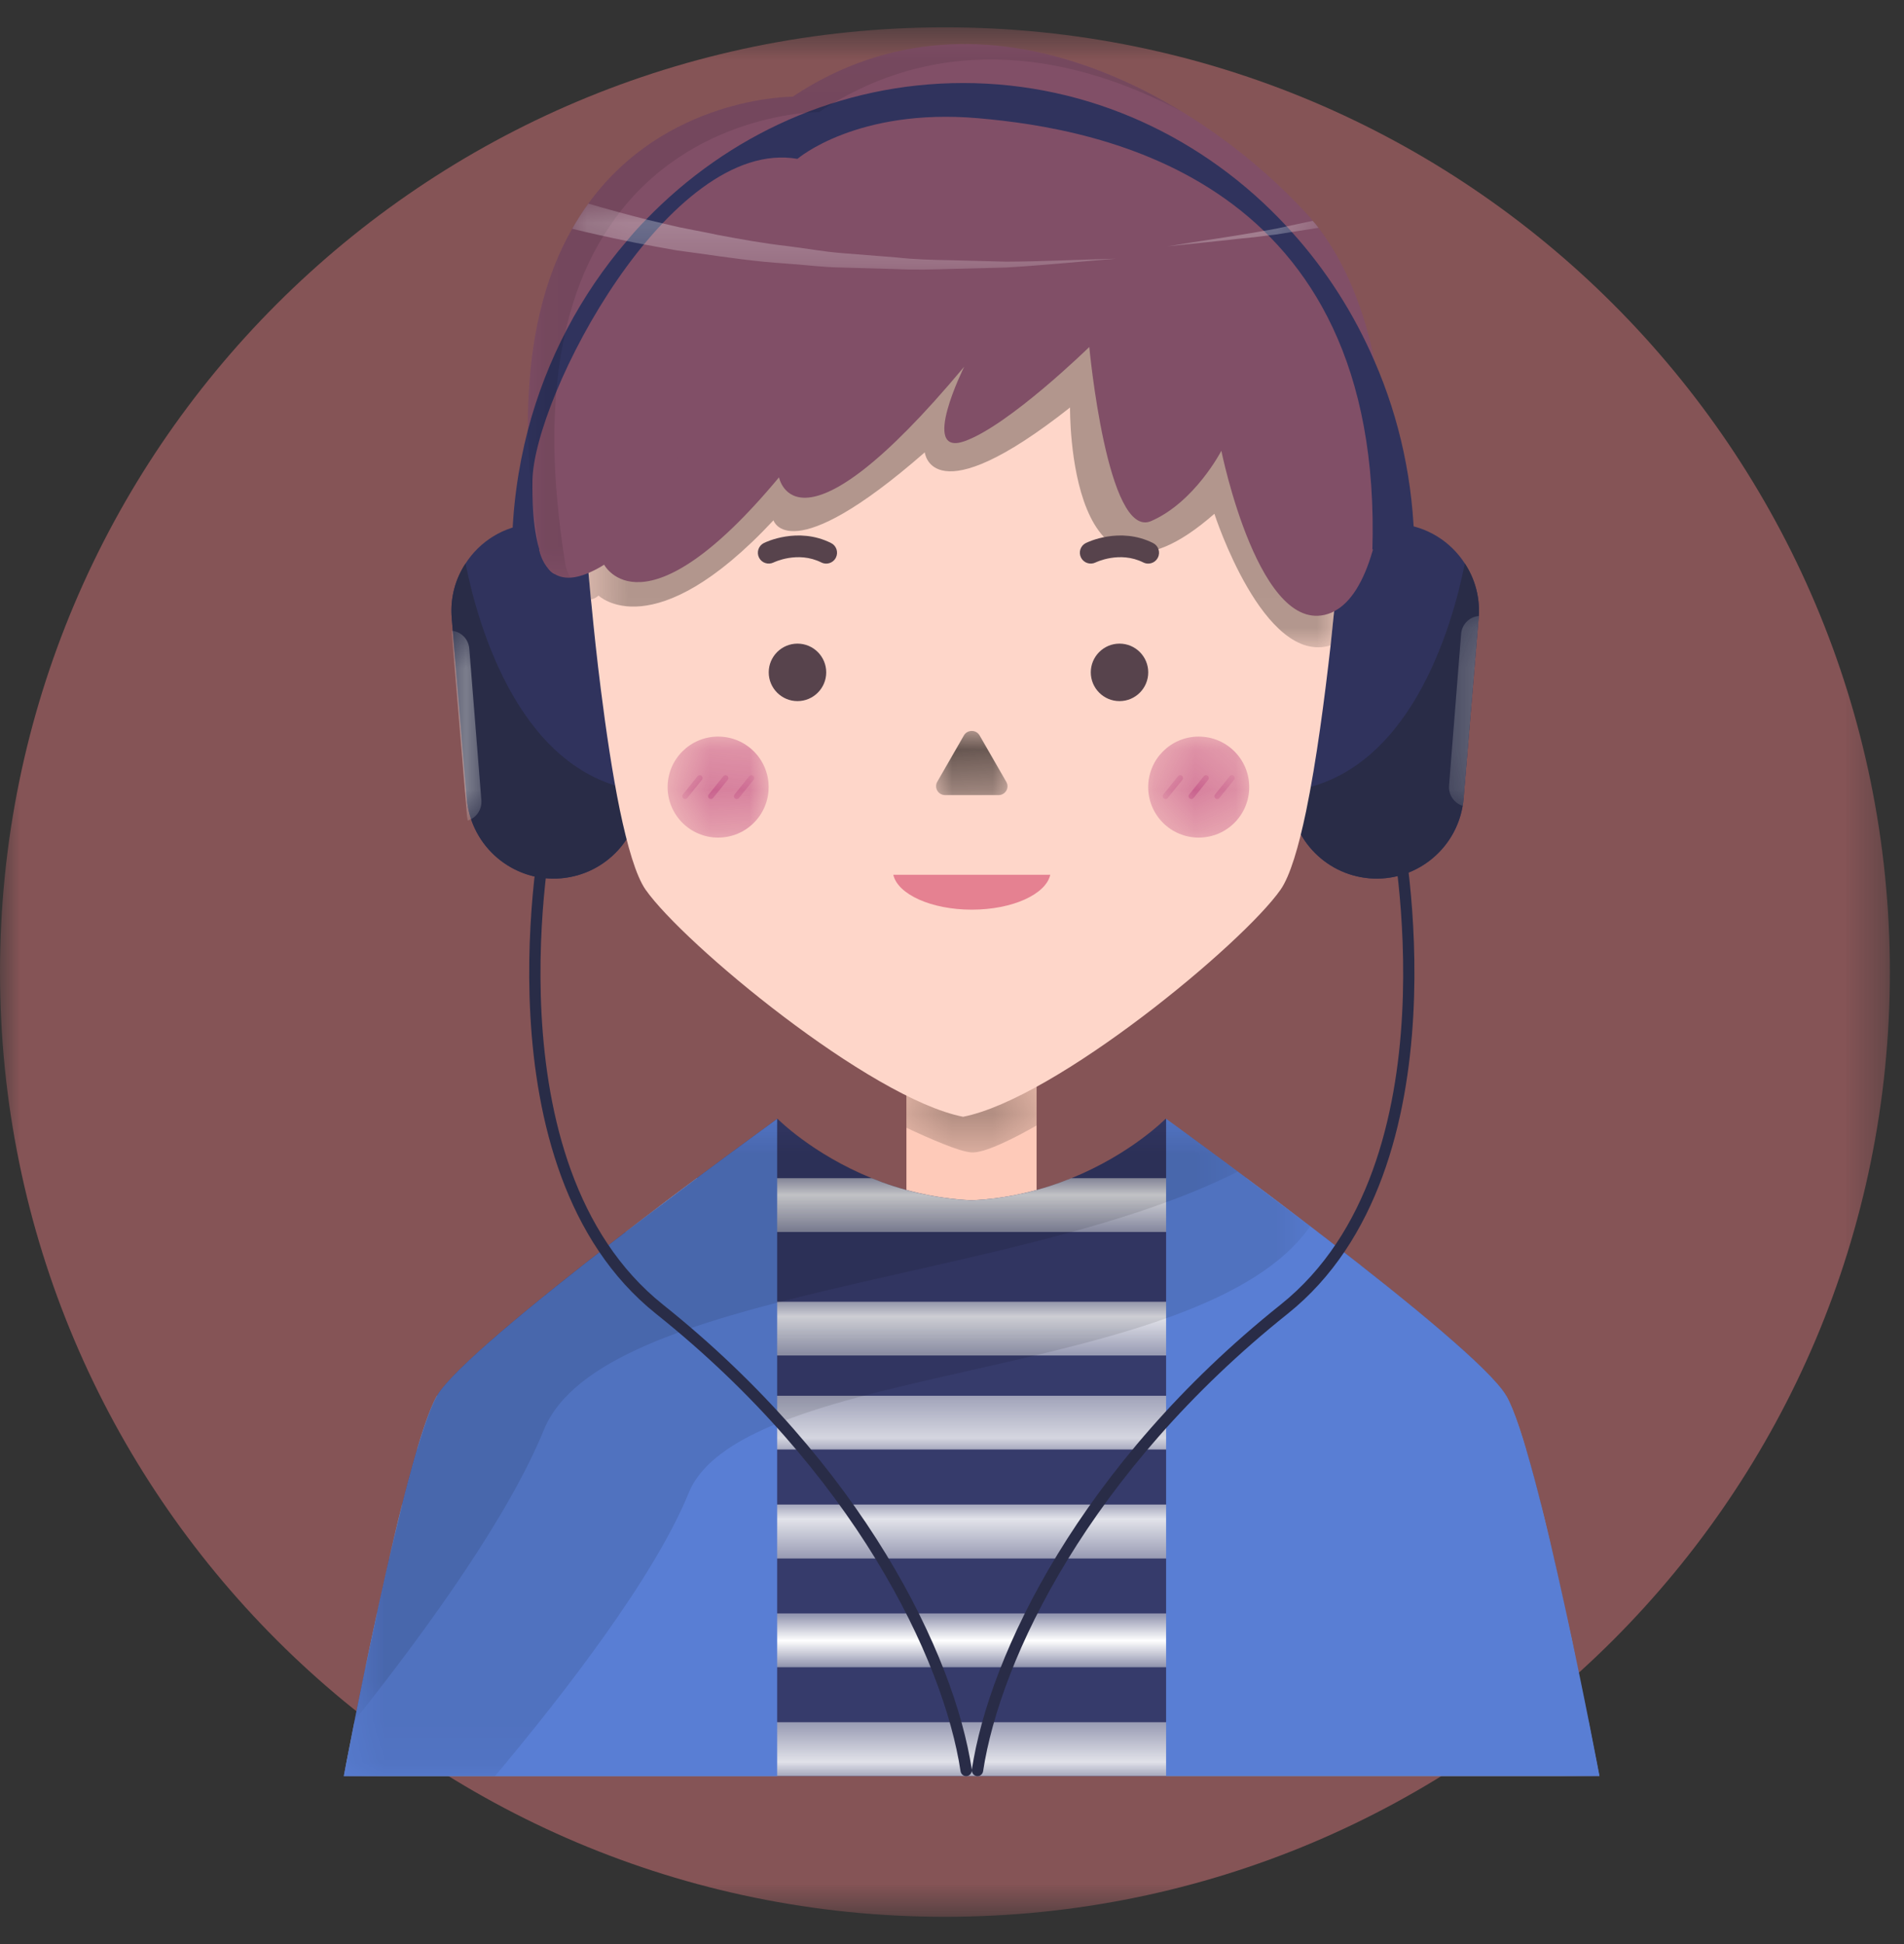 <svg width="47" height="48" viewBox="0 0 47 48" fill="none" xmlns="http://www.w3.org/2000/svg">
<rect x="0" y="0" width="47" height="48" fill="#333333" stroke="none"/>
<g opacity="0.5">
<mask id="mask0_19_1623" style="mask-type:luminance" maskUnits="userSpaceOnUse" x="0" y="0" width="47" height="48">
<path d="M0 0.675H46.651V47.325H0V0.675Z" fill="white"/>
</mask>
<g mask="url(#mask0_19_1623)">
<path d="M46.651 24C46.651 36.882 36.208 47.325 23.326 47.325C10.443 47.325 -0 36.882 -0 24C-0 11.118 10.443 0.675 23.326 0.675C36.208 0.675 46.651 11.118 46.651 24Z" fill="#D87579"/>
</g>
</g>
<path d="M25.588 29.902H22.375V26.281H25.588V29.902Z" fill="#FECAB9"/>
<g opacity="0.3">
<mask id="mask1_19_1623" style="mask-type:luminance" maskUnits="userSpaceOnUse" x="22" y="26" width="4" height="3">
<path d="M22.375 26.281H25.588V28.453H22.375V26.281Z" fill="white"/>
</mask>
<g mask="url(#mask1_19_1623)">
<path d="M25.588 26.281V27.788C25.038 28.101 24.304 28.475 23.981 28.453C23.684 28.434 22.969 28.122 22.375 27.844V26.281H25.588Z" fill="black"/>
</g>
</g>
<path d="M36.5 15.26L36.128 19.719C36.029 20.903 34.986 21.784 33.803 21.685C32.676 21.589 31.826 20.642 31.83 19.531C31.83 19.478 31.834 19.417 31.837 19.363L32.213 14.9C32.305 13.778 33.247 12.927 34.351 12.927C34.412 12.927 34.473 12.931 34.535 12.935C35.224 12.992 35.81 13.371 36.159 13.912C36.412 14.295 36.542 14.766 36.5 15.26Z" fill="#30335D"/>
<path d="M36.504 15.21C36.504 15.225 36.5 15.245 36.5 15.259L36.128 19.719C36.124 19.78 36.117 19.838 36.105 19.895C35.921 20.991 34.925 21.78 33.803 21.685C32.676 21.589 31.826 20.642 31.83 19.531C34.799 19.163 35.849 15.47 36.159 13.912C36.404 14.283 36.534 14.735 36.504 15.21Z" fill="#292C47"/>
<g opacity="0.6">
<mask id="mask2_19_1623" style="mask-type:luminance" maskUnits="userSpaceOnUse" x="35" y="15" width="2" height="5">
<path d="M35.768 15.21H36.505V19.895H35.768V15.21Z" fill="white"/>
</mask>
<g mask="url(#mask2_19_1623)">
<path d="M36.505 15.21C36.505 15.225 36.501 15.245 36.501 15.259L36.129 19.719C36.125 19.781 36.118 19.838 36.106 19.896C35.895 19.83 35.754 19.627 35.769 19.401L36.068 15.647C36.087 15.413 36.275 15.225 36.505 15.21Z" fill="#E5E5E5"/>
</g>
</g>
<path d="M11.151 15.26L11.523 19.719C11.623 20.903 12.665 21.784 13.849 21.685C14.975 21.589 15.825 20.642 15.821 19.531C15.821 19.478 15.818 19.417 15.814 19.363L15.438 14.9C15.347 13.778 14.404 12.927 13.301 12.927C13.239 12.927 13.178 12.931 13.117 12.935C12.427 12.992 11.841 13.371 11.492 13.912C11.24 14.295 11.109 14.766 11.151 15.26Z" fill="#30335D"/>
<path d="M11.148 15.21C11.148 15.225 11.151 15.245 11.151 15.259L11.523 19.719C11.527 19.78 11.534 19.838 11.546 19.895C11.73 20.991 12.726 21.78 13.848 21.685C14.975 21.589 15.825 20.642 15.821 19.531C12.852 19.163 11.803 15.47 11.492 13.912C11.247 14.283 11.117 14.735 11.148 15.21Z" fill="#292C47"/>
<g opacity="0.6">
<mask id="mask3_19_1623" style="mask-type:luminance" maskUnits="userSpaceOnUse" x="11" y="15" width="1" height="6">
<path d="M11.147 15.574H11.884V20.259H11.147V15.574Z" fill="white"/>
</mask>
<g mask="url(#mask3_19_1623)">
<path d="M11.147 15.574C11.147 15.589 11.151 15.609 11.151 15.624L11.523 20.083C11.527 20.145 11.534 20.202 11.546 20.26C11.757 20.194 11.898 19.991 11.883 19.765L11.584 16.011C11.565 15.777 11.377 15.589 11.147 15.574Z" fill="#E5E5E5"/>
</g>
</g>
<path d="M33.083 13.421C33.083 13.421 33.037 14.03 32.949 14.926C32.93 15.125 32.907 15.336 32.884 15.562C32.873 15.681 32.857 15.807 32.846 15.934C32.7 17.225 32.497 18.792 32.241 20.029C32.057 20.911 31.846 21.627 31.612 21.964C30.677 23.301 26.073 27.117 23.774 27.573C21.472 27.117 16.871 23.301 15.935 21.964C15.698 21.623 15.487 20.891 15.3 19.995C15.116 19.098 14.959 18.033 14.832 17.026C14.736 16.271 14.66 15.547 14.603 14.949C14.599 14.899 14.591 14.85 14.587 14.8C14.514 14.045 14.472 13.521 14.465 13.432V13.421C14.537 10.666 15.104 8.693 15.924 7.287C16.05 7.073 16.181 6.87 16.319 6.682C17.985 4.368 20.418 3.92 22.046 3.92C23.069 3.92 23.774 4.096 23.774 4.096C23.774 4.096 23.831 4.081 23.939 4.061C24.203 4.008 24.774 3.92 25.502 3.92C25.743 3.92 26.004 3.931 26.276 3.954C27.598 4.073 29.218 4.533 30.547 5.874C31.567 6.9 32.413 8.444 32.819 10.743C32.873 11.026 32.919 11.321 32.953 11.628C33.022 12.183 33.064 12.781 33.083 13.421Z" fill="#FED6C9"/>
<g opacity="0.3">
<mask id="mask4_19_1623" style="mask-type:luminance" maskUnits="userSpaceOnUse" x="14" y="3" width="20" height="13">
<path d="M14.465 3.376H33.084V15.982H14.465V3.376Z" fill="white"/>
</mask>
<g mask="url(#mask4_19_1623)">
<path d="M33.084 13.421C33.084 13.421 33.038 14.03 32.95 14.926C32.931 15.125 32.907 15.336 32.884 15.562C32.873 15.681 32.858 15.807 32.846 15.934C31.191 16.443 29.977 12.685 29.977 12.685C26.337 15.88 26.414 10.061 26.414 10.061C22.989 12.766 22.828 11.168 22.828 11.168C19.468 14.103 19.093 12.846 19.093 12.846C16.127 16.026 14.775 14.704 14.775 14.704C14.721 14.754 14.656 14.788 14.587 14.8C14.514 14.045 14.472 13.52 14.465 13.432V13.421C14.537 10.666 15.104 8.693 15.924 7.287L16.158 7.157L23.939 4.061L25.667 3.376L26.276 3.954L31.831 9.245C31.831 9.245 32.313 9.869 32.819 10.743C32.873 11.026 32.919 11.321 32.953 11.628C33.022 12.183 33.065 12.781 33.084 13.421Z" fill="black"/>
</g>
</g>
<path d="M33.892 13.567C33.888 13.582 33.884 13.601 33.876 13.616V13.62C33.666 14.345 33.348 14.881 32.934 15.091C32.911 15.107 32.884 15.118 32.857 15.13C31.099 15.846 30.149 11.13 30.149 11.13C30.149 11.13 29.494 12.398 28.413 12.866C27.333 13.329 26.889 8.567 26.889 8.567C26.889 8.567 24.9 10.513 23.801 10.896C22.697 11.276 23.801 9.054 23.801 9.054C19.652 14.027 19.23 11.785 19.23 11.785C15.886 15.804 14.913 13.942 14.913 13.942C14.775 14.031 14.645 14.095 14.529 14.145C14.135 14.314 13.867 14.283 13.683 14.168C13.683 14.168 13.618 14.145 13.534 14.038C13.388 13.873 13.327 13.662 13.307 13.567C13.304 13.532 13.3 13.513 13.3 13.513C13.3 13.505 13.296 13.498 13.296 13.49C13.292 13.486 13.292 13.482 13.292 13.475C13.235 13.118 13.189 12.782 13.154 12.452C13.154 12.448 13.15 12.444 13.15 12.436C13.078 11.785 13.039 11.18 13.031 10.613C13.012 8.41 13.465 6.794 14.123 5.648C14.25 5.426 14.384 5.219 14.522 5.027C16.422 2.407 19.479 2.388 19.567 2.388C24.372 -0.808 29.788 2.556 32.286 5.311C32.329 5.357 32.371 5.403 32.405 5.452C32.459 5.51 32.505 5.568 32.547 5.625C33.233 6.518 33.689 7.701 33.934 8.927C34.275 10.594 34.236 12.341 33.892 13.567Z" fill="#814F67"/>
<path d="M33.934 8.927C33.424 7.743 32.731 6.663 31.888 5.728C31.85 5.682 31.804 5.636 31.762 5.59C29.739 3.407 26.904 2.05 23.774 2.05C20.728 2.05 17.962 3.338 15.951 5.418C15.782 5.59 15.621 5.767 15.472 5.95C14.338 7.272 13.495 8.858 13.032 10.613C12.787 11.555 12.649 12.544 12.637 13.566H14.135C14.154 12.103 14.468 10.712 15.016 9.463C15.016 9.46 15.02 9.46 15.02 9.456C15.549 8.238 16.303 7.153 17.227 6.253C17.387 6.096 17.552 5.947 17.721 5.801C18.663 5 19.747 4.38 20.931 3.996C20.935 3.992 20.939 3.992 20.943 3.992C21.839 3.702 22.789 3.545 23.774 3.545C24.755 3.545 25.701 3.698 26.594 3.989C27.835 4.387 28.973 5.046 29.95 5.905C29.969 5.92 29.988 5.939 30.007 5.958C31.061 6.897 31.922 8.073 32.513 9.41C33.076 10.674 33.398 12.084 33.417 13.566H34.915C34.896 11.915 34.551 10.345 33.934 8.927Z" fill="#30335D"/>
<path d="M19.685 3.922C19.685 3.922 21.147 2.658 24.147 2.919C27.146 3.18 34.17 4.403 33.876 13.62L31.89 13.858L29.59 7.921L21.104 8.005L16.126 11.755L13.681 14.166C13.681 14.166 13.114 13.972 13.143 11.873C13.171 9.786 16.517 3.376 19.685 3.922Z" fill="#814F67"/>
<g opacity="0.1">
<mask id="mask5_19_1623" style="mask-type:luminance" maskUnits="userSpaceOnUse" x="13" y="1" width="17" height="14">
<path d="M13.031 1.088H29.218V14.262H13.031V1.088Z" fill="white"/>
</mask>
<g mask="url(#mask5_19_1623)">
<path d="M29.218 2.782C26.575 1.357 23.273 0.737 20.219 2.767C20.131 2.767 17.074 2.786 15.174 5.407C15.036 5.598 14.902 5.805 14.775 6.027C14.116 7.173 13.664 8.789 13.683 10.992C13.691 11.559 13.729 12.164 13.802 12.816C13.802 12.823 13.806 12.828 13.806 12.831C13.841 13.161 13.886 13.498 13.944 13.854C13.944 13.862 13.944 13.866 13.947 13.87C13.947 13.877 13.951 13.885 13.951 13.893C13.951 13.893 13.955 13.912 13.959 13.946C13.971 14.011 14.005 14.137 14.074 14.26C13.913 14.272 13.787 14.233 13.683 14.168C13.683 14.168 13.618 14.146 13.534 14.038C13.388 13.873 13.327 13.662 13.308 13.567C13.304 13.532 13.3 13.513 13.3 13.513C13.3 13.506 13.296 13.498 13.296 13.49C13.292 13.486 13.292 13.482 13.292 13.475C13.235 13.119 13.189 12.782 13.155 12.452C13.155 12.448 13.151 12.444 13.151 12.437C13.078 11.786 13.04 11.18 13.032 10.613C13.013 8.41 13.465 6.794 14.124 5.648C14.25 5.426 14.384 5.219 14.522 5.027C16.422 2.407 19.48 2.388 19.568 2.388C22.878 0.185 26.479 1.101 29.218 2.782Z" fill="black"/>
</g>
</g>
<g opacity="0.3">
<mask id="mask6_19_1623" style="mask-type:luminance" maskUnits="userSpaceOnUse" x="14" y="5" width="19" height="2">
<path d="M14.124 5.027H32.548V6.657H14.124V5.027Z" fill="white"/>
</mask>
<g mask="url(#mask6_19_1623)">
<path d="M27.552 6.387C26.648 6.46 25.744 6.552 24.84 6.605L23.48 6.64C23.024 6.655 22.568 6.667 22.116 6.644L20.752 6.605C20.296 6.598 19.844 6.536 19.388 6.506C18.665 6.46 17.948 6.356 17.227 6.253C17.059 6.23 16.887 6.207 16.718 6.184C16.703 6.18 16.687 6.18 16.672 6.176C16.412 6.13 16.155 6.084 15.895 6.034C15.753 6.007 15.615 5.981 15.473 5.95C15.021 5.858 14.573 5.759 14.125 5.648C14.251 5.425 14.385 5.218 14.523 5.027C14.994 5.165 15.473 5.295 15.952 5.418C16.086 5.449 16.22 5.483 16.354 5.514C16.496 5.548 16.638 5.583 16.779 5.613C16.917 5.64 17.052 5.667 17.189 5.694C17.366 5.728 17.546 5.763 17.722 5.801C18.289 5.908 18.86 6.011 19.438 6.076C19.883 6.13 20.327 6.214 20.779 6.249L22.128 6.356C22.576 6.406 23.028 6.418 23.48 6.425L24.836 6.46C25.74 6.456 26.644 6.41 27.552 6.387Z" fill="white"/>
</g>
<mask id="mask7_19_1623" style="mask-type:luminance" maskUnits="userSpaceOnUse" x="14" y="5" width="19" height="2">
<path d="M14.124 5.027H32.548V6.657H14.124V5.027Z" fill="white"/>
</mask>
<g mask="url(#mask7_19_1623)">
<path d="M32.546 5.625L31.887 5.728L31.535 5.785C31.458 5.797 31.385 5.804 31.309 5.812C31.064 5.847 30.818 5.873 30.569 5.896C30.381 5.92 30.194 5.938 30.006 5.958C29.616 6 29.221 6.038 28.83 6.08C29.202 6.019 29.577 5.962 29.949 5.904C30.129 5.877 30.309 5.847 30.489 5.82C30.723 5.782 30.96 5.743 31.194 5.701C31.301 5.682 31.404 5.663 31.512 5.644L31.761 5.59L32.404 5.452C32.458 5.51 32.504 5.567 32.546 5.625Z" fill="white"/>
</g>
</g>
<path d="M20.395 16.6C20.395 16.992 20.077 17.31 19.686 17.31C19.294 17.31 18.976 16.992 18.976 16.6C18.976 16.209 19.294 15.891 19.686 15.891C20.077 15.891 20.395 16.209 20.395 16.6Z" fill="#57434C"/>
<path d="M20.394 13.915C20.354 13.915 20.313 13.906 20.275 13.887C19.692 13.595 19.102 13.884 19.096 13.887C18.963 13.952 18.802 13.899 18.736 13.767C18.67 13.634 18.724 13.473 18.856 13.407C18.89 13.39 19.695 12.997 20.514 13.407C20.647 13.473 20.7 13.634 20.634 13.767C20.587 13.861 20.493 13.915 20.394 13.915Z" fill="#57434C"/>
<path d="M28.344 16.6C28.344 16.992 28.027 17.31 27.635 17.31C27.244 17.31 26.926 16.992 26.926 16.6C26.926 16.209 27.244 15.891 27.635 15.891C28.027 15.891 28.344 16.209 28.344 16.6Z" fill="#57434C"/>
<path d="M28.342 13.915C28.302 13.915 28.261 13.906 28.223 13.887C27.641 13.595 27.05 13.884 27.044 13.887C26.912 13.952 26.751 13.899 26.685 13.767C26.618 13.634 26.672 13.473 26.804 13.407C26.838 13.39 27.644 12.997 28.462 13.407C28.595 13.473 28.649 13.634 28.582 13.767C28.535 13.861 28.441 13.915 28.342 13.915Z" fill="#57434C"/>
<g opacity="0.7">
<mask id="mask8_19_1623" style="mask-type:luminance" maskUnits="userSpaceOnUse" x="23" y="18" width="2" height="2">
<path d="M23.107 18.047H24.87V19.631H23.107V18.047Z" fill="white"/>
</mask>
<g mask="url(#mask8_19_1623)">
<path d="M24.649 19.631H23.331C23.157 19.631 23.052 19.447 23.137 19.3L23.794 18.157C23.879 18.01 24.096 18.01 24.181 18.157L24.838 19.3C24.928 19.447 24.819 19.631 24.649 19.631Z" fill="black"/>
</g>
</g>
<g opacity="0.4">
<mask id="mask9_19_1623" style="mask-type:luminance" maskUnits="userSpaceOnUse" x="16" y="18" width="3" height="3">
<path d="M16.48 18.186H18.975V20.68H16.48V18.186Z" fill="white"/>
</mask>
<g mask="url(#mask9_19_1623)">
<path d="M18.974 19.433C18.974 20.122 18.416 20.68 17.727 20.68C17.039 20.68 16.48 20.122 16.48 19.433C16.48 18.744 17.039 18.186 17.727 18.186C18.416 18.186 18.974 18.744 18.974 19.433Z" fill="#9C005C"/>
</g>
</g>
<g opacity="0.4">
<mask id="mask10_19_1623" style="mask-type:luminance" maskUnits="userSpaceOnUse" x="16" y="19" width="3" height="1">
<path d="M16.841 19.139H18.618V19.729H16.841V19.139Z" fill="white"/>
</mask>
<g mask="url(#mask10_19_1623)">
<path d="M16.911 19.728C16.895 19.728 16.88 19.723 16.867 19.713C16.837 19.689 16.832 19.645 16.856 19.615L17.219 19.165C17.243 19.135 17.287 19.13 17.317 19.154C17.346 19.178 17.351 19.221 17.327 19.252L16.965 19.703C16.951 19.72 16.931 19.728 16.911 19.728Z" fill="#9C005C"/>
</g>
<mask id="mask11_19_1623" style="mask-type:luminance" maskUnits="userSpaceOnUse" x="16" y="19" width="3" height="1">
<path d="M16.841 19.139H18.618V19.729H16.841V19.139Z" fill="white"/>
</mask>
<g mask="url(#mask11_19_1623)">
<path d="M17.549 19.729C17.533 19.729 17.518 19.724 17.505 19.713C17.475 19.689 17.47 19.646 17.494 19.616L17.856 19.165C17.881 19.135 17.924 19.13 17.954 19.154C17.984 19.178 17.989 19.222 17.965 19.252L17.602 19.703C17.589 19.72 17.569 19.729 17.549 19.729Z" fill="#9C005C"/>
</g>
<mask id="mask12_19_1623" style="mask-type:luminance" maskUnits="userSpaceOnUse" x="16" y="19" width="3" height="1">
<path d="M16.841 19.139H18.618V19.729H16.841V19.139Z" fill="white"/>
</mask>
<g mask="url(#mask12_19_1623)">
<path d="M18.186 19.729C18.171 19.729 18.155 19.724 18.143 19.713C18.113 19.689 18.108 19.646 18.132 19.616L18.494 19.165C18.519 19.135 18.562 19.13 18.592 19.154C18.622 19.178 18.627 19.222 18.603 19.252L18.24 19.703C18.226 19.72 18.206 19.729 18.186 19.729Z" fill="#9C005C"/>
</g>
</g>
<g opacity="0.4">
<mask id="mask13_19_1623" style="mask-type:luminance" maskUnits="userSpaceOnUse" x="28" y="18" width="3" height="3">
<path d="M28.343 18.186H30.837V20.68H28.343V18.186Z" fill="white"/>
</mask>
<g mask="url(#mask13_19_1623)">
<path d="M30.837 19.433C30.837 20.122 30.279 20.68 29.59 20.68C28.901 20.68 28.343 20.122 28.343 19.433C28.343 18.744 28.901 18.186 29.59 18.186C30.279 18.186 30.837 18.744 30.837 19.433Z" fill="#9C005C"/>
</g>
</g>
<g opacity="0.4">
<mask id="mask14_19_1623" style="mask-type:luminance" maskUnits="userSpaceOnUse" x="28" y="19" width="3" height="1">
<path d="M28.702 19.139H30.479V19.729H28.702V19.139Z" fill="white"/>
</mask>
<g mask="url(#mask14_19_1623)">
<path d="M28.771 19.728C28.756 19.728 28.741 19.723 28.728 19.713C28.698 19.689 28.693 19.645 28.717 19.615L29.079 19.165C29.104 19.135 29.147 19.13 29.177 19.154C29.207 19.178 29.212 19.221 29.188 19.252L28.825 19.703C28.812 19.72 28.792 19.728 28.771 19.728Z" fill="#9C005C"/>
</g>
<mask id="mask15_19_1623" style="mask-type:luminance" maskUnits="userSpaceOnUse" x="28" y="19" width="3" height="1">
<path d="M28.702 19.139H30.479V19.729H28.702V19.139Z" fill="white"/>
</mask>
<g mask="url(#mask15_19_1623)">
<path d="M29.408 19.729C29.393 19.729 29.377 19.724 29.365 19.713C29.335 19.689 29.33 19.646 29.354 19.616L29.716 19.165C29.741 19.135 29.784 19.13 29.814 19.154C29.844 19.178 29.849 19.222 29.825 19.252L29.462 19.703C29.449 19.72 29.429 19.729 29.408 19.729Z" fill="#9C005C"/>
</g>
<mask id="mask16_19_1623" style="mask-type:luminance" maskUnits="userSpaceOnUse" x="28" y="19" width="3" height="1">
<path d="M28.702 19.139H30.479V19.729H28.702V19.139Z" fill="white"/>
</mask>
<g mask="url(#mask16_19_1623)">
<path d="M30.047 19.729C30.031 19.729 30.016 19.724 30.003 19.713C29.973 19.689 29.968 19.646 29.992 19.616L30.355 19.165C30.379 19.135 30.423 19.13 30.453 19.154C30.483 19.178 30.487 19.222 30.463 19.252L30.101 19.703C30.087 19.72 30.067 19.729 30.047 19.729Z" fill="#9C005C"/>
</g>
</g>
<path d="M25.926 21.598C25.815 22.082 24.99 22.459 23.988 22.459C22.991 22.459 22.161 22.082 22.051 21.598H25.926Z" fill="#E58191"/>
<path d="M39.479 43.849V43.852H8.486L8.489 43.849C8.493 43.815 8.592 43.299 8.746 42.521C8.823 42.128 8.918 41.662 9.025 41.163L9.04 41.09C9.117 40.719 9.197 40.327 9.286 39.931L9.307 39.835C9.403 39.387 9.506 38.929 9.608 38.478C9.711 38.019 9.817 37.572 9.927 37.146C10.052 36.651 10.173 36.192 10.294 35.789C10.474 35.183 10.643 34.71 10.786 34.46C10.79 34.46 10.79 34.457 10.79 34.457C10.962 34.167 11.454 33.683 12.114 33.103C12.58 32.696 13.127 32.241 13.71 31.775C14.271 31.324 14.862 30.865 15.441 30.418C16.062 29.944 16.663 29.489 17.199 29.09C18.296 28.271 19.11 27.681 19.183 27.626C19.187 27.622 19.191 27.622 19.191 27.622C19.191 27.622 20.042 28.491 21.517 29.09C22.21 29.372 23.039 29.592 23.982 29.636C24.925 29.592 25.754 29.372 26.448 29.09C27.922 28.491 28.773 27.622 28.773 27.622C28.773 27.622 29.614 28.227 30.766 29.09C31.25 29.449 31.786 29.853 32.34 30.278C32.398 30.322 32.457 30.37 32.519 30.418C33.099 30.861 33.693 31.324 34.255 31.775C34.838 32.245 35.388 32.7 35.854 33.103C36.514 33.683 37.002 34.167 37.175 34.457C37.175 34.457 37.175 34.46 37.178 34.46C37.321 34.71 37.49 35.183 37.67 35.789C37.791 36.192 37.912 36.651 38.037 37.146C38.147 37.572 38.254 38.019 38.356 38.478C38.459 38.929 38.562 39.387 38.657 39.835C38.76 40.294 38.855 40.741 38.94 41.163C39.046 41.662 39.141 42.128 39.218 42.521C39.373 43.299 39.471 43.815 39.479 43.849Z" fill="#363B6B"/>
<mask id="mask17_19_1623" style="mask-type:luminance" maskUnits="userSpaceOnUse" x="15" y="29" width="18" height="2">
<path d="M15.441 29.089H32.519V30.417H15.441V29.089Z" fill="white"/>
</mask>
<g mask="url(#mask17_19_1623)">
<path d="M32.519 30.417H15.441C16.061 29.944 16.663 29.489 17.198 29.089H21.517C22.21 29.372 23.039 29.591 23.982 29.636C24.925 29.591 25.754 29.372 26.447 29.089H30.765C31.249 29.449 31.785 29.852 32.339 30.278C32.398 30.322 32.457 30.369 32.519 30.417Z" fill="white"/>
</g>
<mask id="mask18_19_1623" style="mask-type:luminance" maskUnits="userSpaceOnUse" x="12" y="32" width="24" height="2">
<path d="M12.114 32.139H35.854V33.467H12.114V32.139Z" fill="white"/>
</mask>
<g mask="url(#mask18_19_1623)">
<path d="M35.854 33.467H12.113C12.579 33.06 13.126 32.605 13.709 32.139H34.254C34.837 32.608 35.388 33.063 35.854 33.467Z" fill="white"/>
</g>
<mask id="mask19_19_1623" style="mask-type:luminance" maskUnits="userSpaceOnUse" x="10" y="34" width="28" height="2">
<path d="M10.294 34.46H37.67V35.788H10.294V34.46Z" fill="white"/>
</mask>
<g mask="url(#mask19_19_1623)">
<path d="M37.67 35.788H10.294C10.474 35.183 10.643 34.71 10.786 34.46H37.178C37.321 34.71 37.49 35.183 37.67 35.788Z" fill="white"/>
</g>
<mask id="mask20_19_1623" style="mask-type:luminance" maskUnits="userSpaceOnUse" x="9" y="37" width="30" height="2">
<path d="M9.608 37.146H38.356V38.478H9.608V37.146Z" fill="white"/>
</mask>
<g mask="url(#mask20_19_1623)">
<path d="M38.356 38.478H9.608C9.711 38.019 9.817 37.572 9.927 37.146H38.037C38.147 37.572 38.253 38.019 38.356 38.478Z" fill="white"/>
</g>
<mask id="mask21_19_1623" style="mask-type:luminance" maskUnits="userSpaceOnUse" x="9" y="39" width="30" height="3">
<path d="M9.025 39.835H38.939V41.163H9.025V39.835Z" fill="white"/>
</mask>
<g mask="url(#mask21_19_1623)">
<path d="M38.939 41.163H9.025L9.039 41.09L9.285 39.931L9.307 39.835H38.657C38.759 40.294 38.855 40.741 38.939 41.163Z" fill="white"/>
</g>
<mask id="mask22_19_1623" style="mask-type:luminance" maskUnits="userSpaceOnUse" x="8" y="42" width="32" height="2">
<path d="M8.489 42.52H39.479V43.848H8.489V42.52Z" fill="white"/>
</mask>
<g mask="url(#mask22_19_1623)">
<path d="M39.478 43.849H8.489C8.493 43.815 8.592 43.298 8.746 42.521H39.218C39.372 43.298 39.471 43.815 39.478 43.849Z" fill="white"/>
</g>
<path d="M19.184 27.626V43.852H8.486C8.486 43.852 10.001 35.799 10.79 34.457C11.571 33.136 18.956 27.794 19.184 27.626Z" fill="#597ED4"/>
<path d="M28.785 27.622V43.848H39.483C39.483 43.848 37.968 35.795 37.179 34.453C36.398 33.132 29.013 27.791 28.785 27.622Z" fill="#597ED4"/>
<g opacity="0.1">
<mask id="mask23_19_1623" style="mask-type:luminance" maskUnits="userSpaceOnUse" x="8" y="27" width="25" height="17">
<path d="M8.489 27.62H32.343V43.85H8.489V27.62Z" fill="white"/>
</mask>
<g mask="url(#mask23_19_1623)">
<path d="M32.343 30.276C29.65 34.132 18.34 33.585 17 36.861C16.168 38.905 13.985 41.744 12.22 43.85H8.489C8.489 43.85 8.592 43.307 8.757 42.478C9.227 40.119 10.21 35.449 10.793 34.455C11.586 33.112 19.195 27.619 19.195 27.619C19.195 27.619 21.033 29.494 23.986 29.634C26.939 29.494 28.777 27.619 28.777 27.619C28.777 27.619 29.515 28.152 30.553 28.926C31.088 29.325 31.705 29.788 32.343 30.276Z" fill="black"/>
</g>
</g>
<g opacity="0.1">
<mask id="mask24_19_1623" style="mask-type:luminance" maskUnits="userSpaceOnUse" x="8" y="27" width="23" height="16">
<path d="M8.757 27.62H30.553V42.478H8.757V27.62Z" fill="white"/>
</mask>
<g mask="url(#mask24_19_1623)">
<path d="M30.553 28.926C25.109 31.692 14.851 31.806 13.424 35.306C12.576 37.383 10.65 40.094 8.757 42.478C9.227 40.119 10.21 35.449 10.794 34.455C11.586 33.112 19.195 27.62 19.195 27.62C19.195 27.62 21.033 29.495 23.986 29.634C26.939 29.495 28.777 27.62 28.777 27.62C28.777 27.62 29.515 28.152 30.553 28.926Z" fill="black"/>
</g>
</g>
<path d="M23.849 43.852C23.781 43.852 23.722 43.802 23.711 43.73C23.291 40.956 21.07 36.334 16.194 32.437C11.693 28.841 13.363 20.454 13.381 20.369C13.396 20.292 13.472 20.243 13.547 20.258C13.622 20.275 13.671 20.352 13.655 20.43C13.638 20.512 12.004 28.725 16.365 32.21C21.307 36.158 23.56 40.86 23.988 43.686C24 43.764 23.947 43.838 23.871 43.85C23.863 43.852 23.856 43.852 23.849 43.852Z" fill="#292C47"/>
<path d="M24.129 43.852C24.197 43.852 24.257 43.802 24.268 43.73C24.688 40.956 26.908 36.334 31.785 32.437C36.286 28.841 34.615 20.454 34.598 20.369C34.582 20.292 34.506 20.243 34.432 20.258C34.356 20.275 34.308 20.352 34.324 20.43C34.341 20.512 35.975 28.725 31.613 32.21C26.672 36.158 24.419 40.86 23.991 43.686C23.979 43.764 24.031 43.838 24.108 43.85C24.115 43.852 24.122 43.852 24.129 43.852Z" fill="#292C47"/>
</svg>
